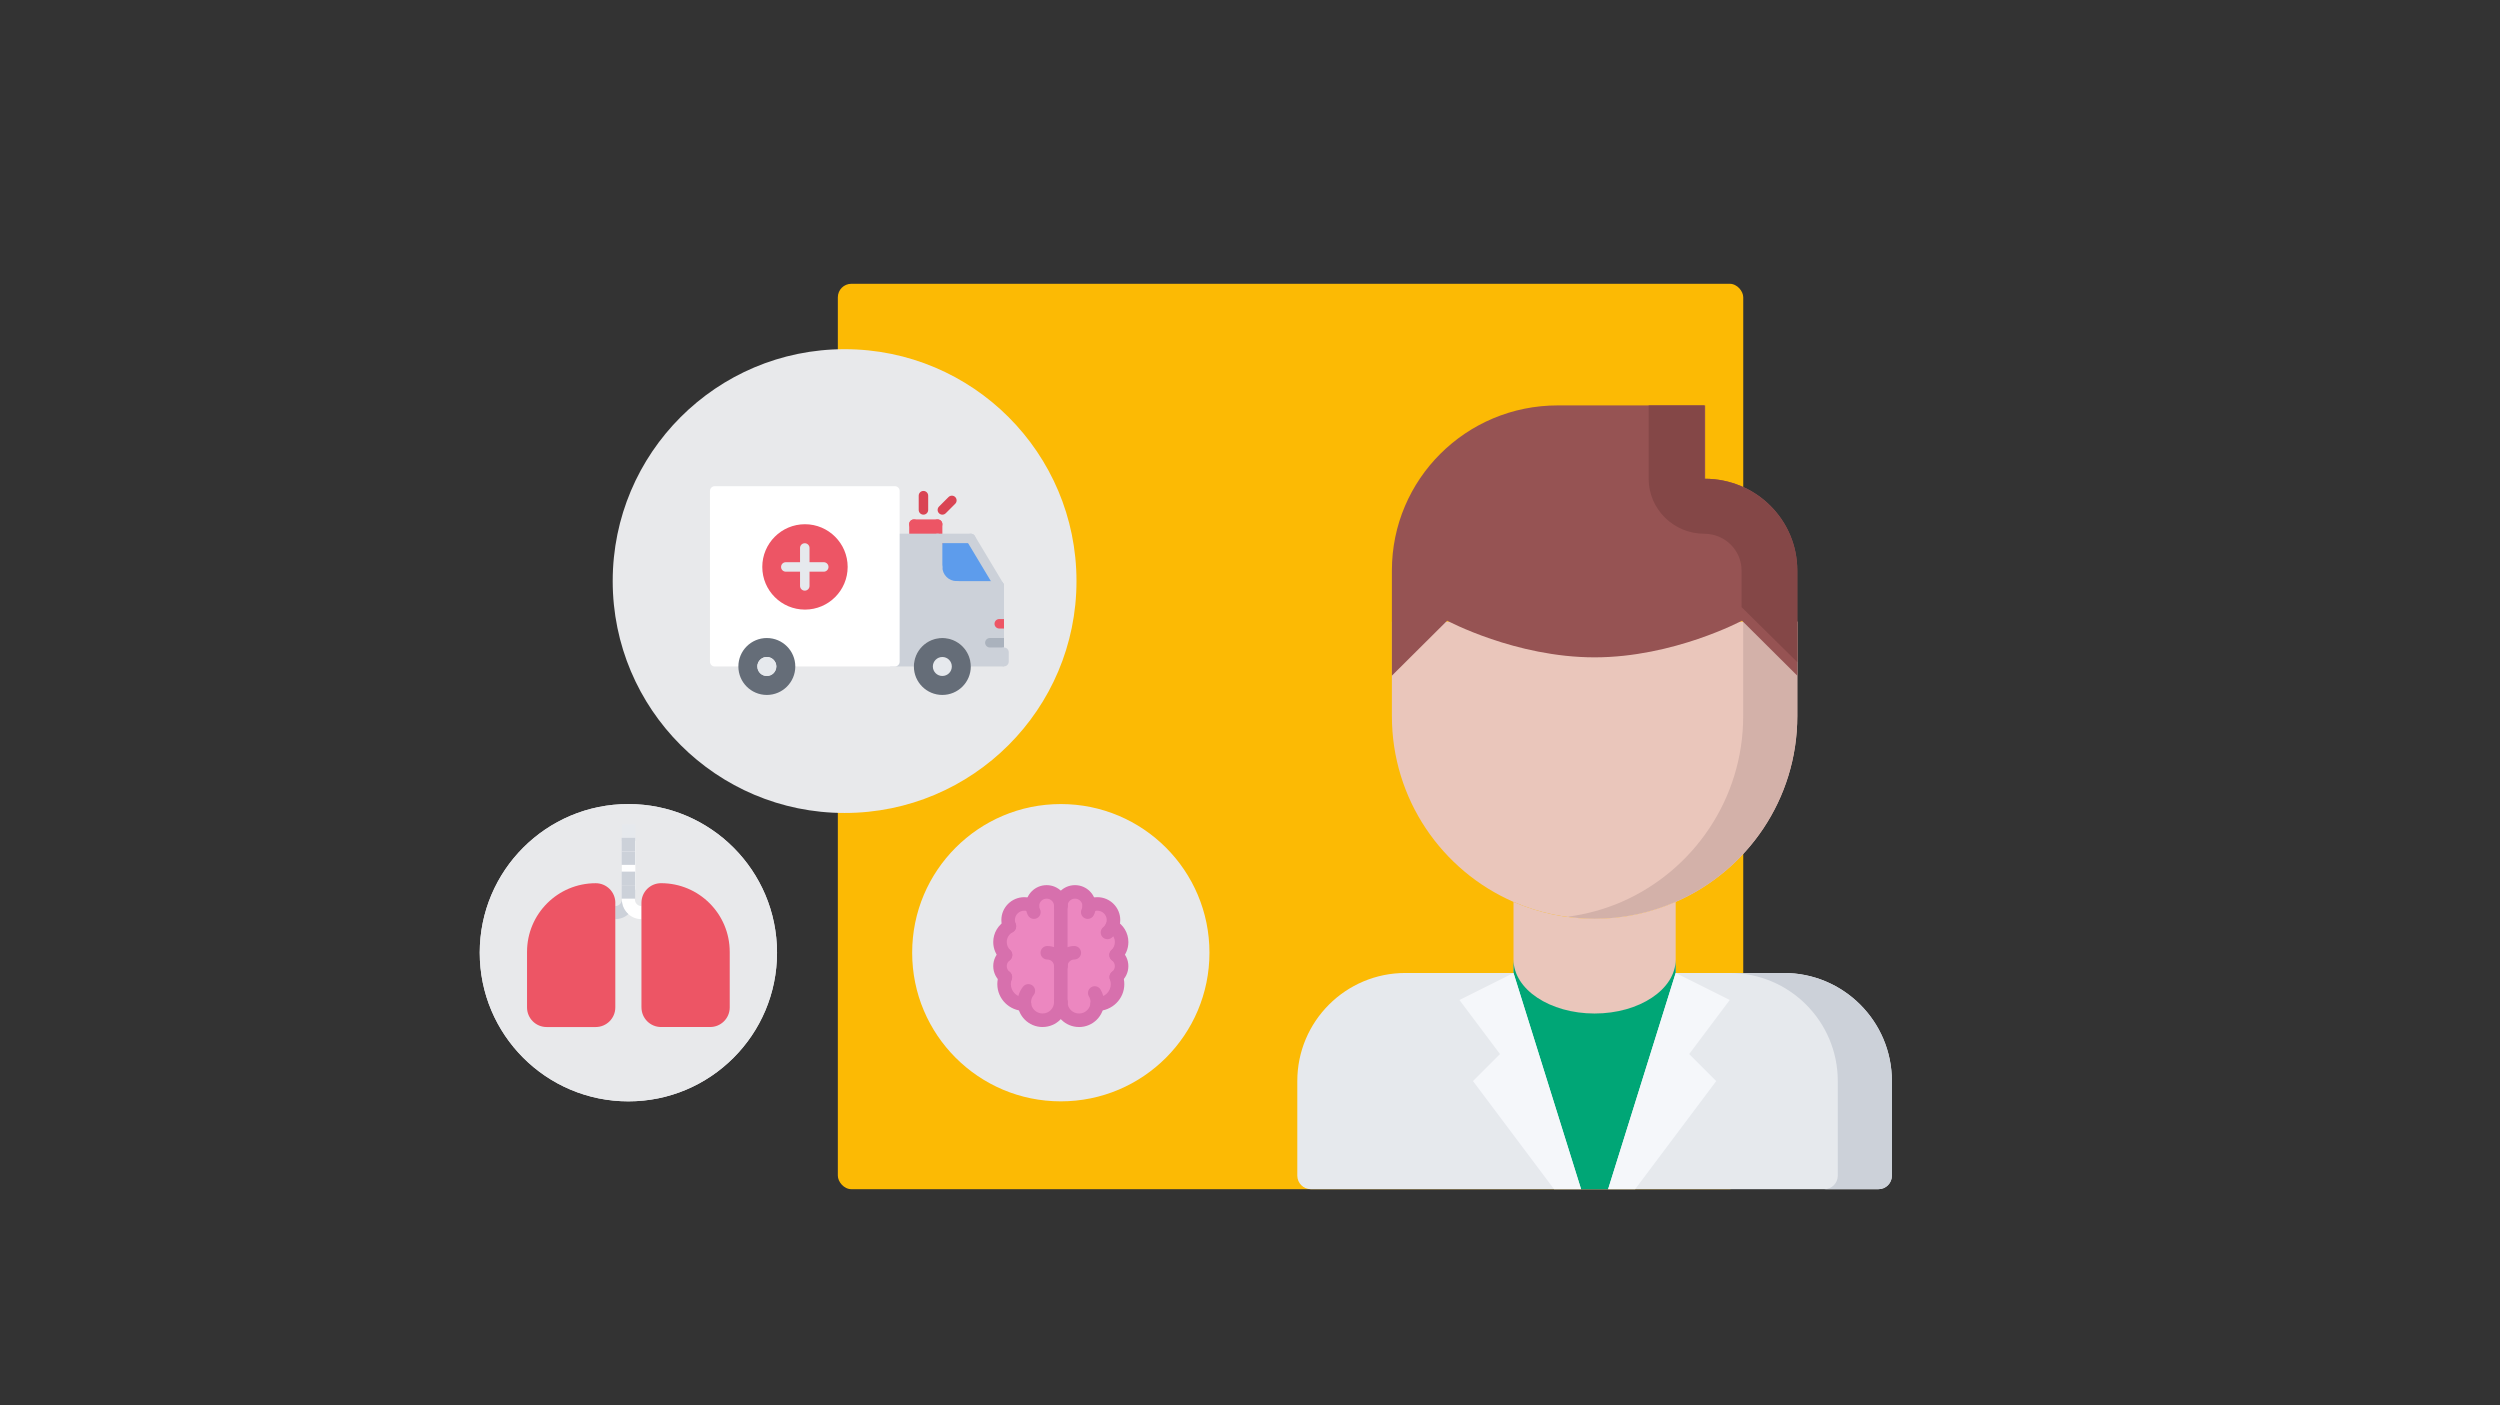 <svg height="104" viewBox="0 0 185 104" width="185" xmlns="http://www.w3.org/2000/svg" xmlns:xlink="http://www.w3.org/1999/xlink"><rect x="0" y="0" width="185" height="104" fill="#333333" stroke="none"/><defs><circle id="a" cx="12.5" cy="12.5" r="11"/><mask id="b" fill="#fff"><use fill="#fff" fill-rule="evenodd" xlink:href="#a"/></mask></defs><g fill="none" fill-rule="evenodd"><rect fill="#fcba04" height="67" rx="1" width="67" x="62" y="21"/><g fill-rule="nonzero"><g transform="translate(93 46)"><path d="m40 0v6.99c0 6.15-3.7 11.44-9 13.75-1.84.8-3.87 1.25-6 1.25s-4.16-.45-6-1.25c-5.3-2.31-9-7.6-9-13.75v-6.99z" fill="#eac6bb"/><path d="m35.996 0v6.99c0 6.15-3.7 11.44-9 13.75-1.252.545-2.598.911-3.998 1.1.657.088 1.322.15 2.002.15 2.13 0 4.16-.45 6-1.25 5.3-2.31 9-7.6 9-13.75v-6.99z" fill="#d3b1a9"/><path d="m31 20.74v13.25h-12v-13.25c1.84.8 3.87 1.25 6 1.25s4.16-.45 6-1.25z" fill="#eac6bb"/></g><g transform="translate(103 30)"><path d="m4.091 15.929-4.091 4.071v-7.786c0-6.745 5.483-12.214 12.273-12.214h10.909v5.429c3.764 0 6.818 3.04 6.818 6.786v7.786l-4.091-4.071s-5.073 2.714-10.909 2.714c-5.85 0-10.909-2.714-10.909-2.714z" fill="#965353"/><path d="m23.125 9.5c1.517 0 2.75 1.217 2.75 2.714v2.714l4.125 4.071v-6.786c0-3.746-3.08-6.786-6.875-6.786v-5.429h-4.125v5.429c0 2.249 1.847 4.071 4.125 4.071z" fill="#844747"/></g><g transform="translate(93 65)"><path d="m47 15v7c0 .55-.44 1-1 1h-42c-.55 0-1-.45-1-1v-7c0-4.42 3.58-8 8-8h7 1.034l5.966 15 5.963-15h1.037 7c4.42 0 8 3.58 8 8z" fill="#e6e9ed"/><path d="m39 7h-4.004c4.42 0 8 3.58 8 8v7c0 .55-.44 1-1 1h4.004c.56 0 1-.45 1-1v-7c0-4.42-3.58-8-8-8z" fill="#ccd1d9"/><path d="m31 7-5 16h-2l-5-16v-1c0 2.21 2.69 4 6 4s6-1.79 6-4z" fill="#00a676"/><g fill="#f5f7fa"><path d="m19 7 5 16h-2l-6-8 2-2-3-4z"/><path d="m26 23 5-16 4 2-3 4 2 2-6 8z"/></g></g></g><g fill-rule="evenodd" transform="translate(34 58)"><circle cx="12.5" cy="12.5" fill="#e8e9eb" r="11"/><use fill="#e8e9eb" opacity="0" xlink:href="#a"/><g mask="url(#b)"><g fill-rule="nonzero" transform="translate(5 3)"><g fill="none"><g fill="#fff"><path d="m7.016 3.629h1v1.21h-1z"/><path d="m7.016 1.21h1v1.21h-1z"/><path d="m7.016 2.419h1v1.21h-1z"/></g><path d="m7.016 0h1v1.21h-1z" fill="#e6e9ed"/><path d="m7.984 4.839v.726c0 .269.217.484.484.484v.968c-.37 0-.709-.14-.968-.37-.298-.266-.484-.651-.484-1.081v-.726z" fill="#fff"/><path d="m7.016 5.565c0 .431.186.815.484 1.081-.257.23-.595.37-.968.37v-.968c.268 0 .484-.215.484-.484z" fill="#ccd1d9"/><path d="m15 9.438v4.11c0 .803-.649 1.452-1.452 1.452h-3.627c-.803 0-1.452-.648-1.452-1.452h-.002v-6.532-.968-.24c0-.803.648-1.452 1.452-1.452h.002c2.806 0 5.078 2.272 5.078 5.081z" fill="#ed5565"/><path d="m6.535 5.809h-.002v.24.968 6.532c0 .803-.651 1.452-1.452 1.452h-3.629c-.801 0-1.452-.648-1.452-1.452v-4.11c0-2.809 2.272-5.081 5.081-5.081h.002c.801 0 1.452.648 1.452 1.452z" fill="#ed5565"/></g><g fill="#ccd1d9"><path d="m7 4.5h1v1h-1z"/><path d="m7 3.5h1v1h-1z"/><path d="m7 2h1v1h-1z"/><path d="m7 1h1v1h-1z"/></g></g></g></g><circle cx="78.5" cy="70.5" fill="#e8e9eb" r="11"/><g fill-rule="nonzero" transform="translate(73.5 65.5)"><path d="m7.104 1.548c.175-.101.38-.155.6-.155.66 0 1.195.53 1.195 1.185 0 .165-.035.325-.095.465.415.231.695.665.695 1.171 0 .375-.155.715-.405.954.244.196.405.49.405.825 0 .33-.15.62-.395.816.06.165.095.335.095.519 0 .816-.675 1.48-1.5 1.486-.08.67-.65 1.185-1.35 1.185-.745 0-1.35-.595-1.35-1.335v-2.665-4.46c0-.574.47-1.04 1.05-1.04s1.05.466 1.05 1.04v.011h.004z" fill="#ec87c0"/><path d="m3.949.498c.58 0 1.05.466 1.05 1.04v4.46 2.665c0 .74-.6 1.335-1.35 1.335-.695 0-1.265-.514-1.345-1.185-.83-.005-1.506-.67-1.506-1.486 0-.184.035-.354.1-.519-.245-.196-.4-.485-.4-.816 0-.335.165-.63.41-.825-.25-.239-.41-.579-.41-.954 0-.506.28-.935.695-1.171-.06-.144-.09-.3-.09-.465 0-.654.535-1.185 1.195-1.185.22 0 .42.054.595.155h.005c0-.006 0-.006 0-.011 0-.575.47-1.04 1.05-1.04z" fill="#ec87c0"/><g fill="#d770ad"><path d="m3.01 2.501c-.183 0-.36-.102-.448-.277-.106-.211-.162-.448-.162-.685 0-.849.695-1.539 1.55-1.539.855 0 1.55.691 1.55 1.539 0 .277-.224.5-.5.5s-.5-.224-.5-.5c0-.297-.247-.539-.55-.539-.302 0-.549.242-.549.539 0 .084.018.164.056.237.124.247.025.548-.223.671-.071.036-.148.053-.224.053z"/><path d="m3.651 10.5c-1.021 0-1.852-.823-1.852-1.836 0-.421.147-.831.414-1.157.176-.213.49-.244.704-.069.213.175.243.49.069.704-.122.148-.187.328-.187.52 0 .461.383.836.852.836.469 0 .849-.375.849-.836 0-.277.224-.5.5-.5s.5.224.5.5c0 1.013-.83 1.837-1.849 1.837z"/><path d="m2.312 9.312c-1.109 0-2.01-.889-2.01-1.984 0-.241.043-.477.129-.701.099-.258.387-.389.645-.289.258.099.387.387.289.645-.042.11-.063.226-.063.344 0 .543.454.985 1.01.985.277 0 .5.224.5.5s-.224.5-.5.5z"/><path d="m.897 7.306c-.107 0-.216-.035-.307-.106-.374-.293-.59-.734-.59-1.208 0-.477.22-.922.604-1.218.218-.169.532-.128.701.091s.128.533-.091.701c-.136.105-.214.261-.214.426s.074.319.205.42c.217.17.256.484.086.702-.098.126-.245.193-.394.193z"/><path d="m.908 5.67c-.125 0-.25-.047-.346-.14-.362-.349-.562-.818-.562-1.319 0-.668.366-1.284.957-1.607.242-.133.545-.044.678.199.133.242.044.546-.199.677-.269.147-.436.427-.436.73 0 .228.091.44.256.599.199.192.205.508.013.707-.098.102-.23.154-.36.154z"/><path d="m1.196 3.543c-.195 0-.38-.115-.461-.305-.088-.209-.134-.43-.134-.659 0-.93.761-1.688 1.698-1.688.296 0 .589.077.844.223.239.137.324.442.187.681-.137.24-.443.323-.682.188-.106-.06-.224-.092-.348-.092-.385 0-.698.308-.698.688 0 .094.018.184.054.27.107.255-.011.548-.266.655-.064.027-.13.04-.195.04z"/><path d="m6.991 2.501c-.074 0-.15-.017-.222-.052-.247-.123-.348-.423-.226-.67.037-.075.056-.155.056-.24 0-.297-.246-.539-.549-.539s-.55.242-.55.539c0 .277-.224.5-.5.5s-.5-.224-.5-.5c0-.849.696-1.539 1.55-1.539.855 0 1.55.691 1.55 1.539 0 .24-.053.47-.16.684-.087.176-.264.278-.449.278z"/><path d="m6.349 10.5c-1.02 0-1.849-.823-1.849-1.836 0-.277.224-.5.5-.5s.5.224.5.5c0 .461.381.836.849.836.469 0 .852-.375.852-.836 0-.15-.041-.298-.118-.426-.143-.236-.068-.543.169-.686.237-.143.544-.067.686.169.172.284.263.611.263.944 0 1.012-.831 1.836-1.852 1.836z"/><path d="m7.689 9.312c-.277 0-.5-.224-.5-.5s.224-.5.5-.5c.557 0 1.01-.442 1.01-.985 0-.119-.021-.235-.063-.346-.098-.259.033-.547.291-.644.259-.098.546.033.644.292.085.224.128.459.128.699 0 1.095-.901 1.984-2.01 1.984z"/><path d="m9.103 7.306c-.149 0-.296-.067-.395-.193-.17-.218-.132-.532.086-.702.131-.102.205-.255.205-.42s-.078-.321-.214-.426c-.219-.168-.26-.482-.091-.701s.482-.261.701-.091c.384.296.604.74.604 1.218 0 .474-.215.915-.59 1.208-.091.071-.2.106-.307.106z"/><path d="m9.091 5.67c-.131 0-.262-.052-.36-.153-.192-.199-.185-.515.013-.707.165-.159.256-.371.256-.599 0-.302-.167-.582-.436-.73-.242-.132-.332-.435-.199-.677.133-.243.436-.332.678-.199.591.323.957.939.957 1.607 0 .502-.2.97-.562 1.319-.097.092-.222.139-.346.139z"/><path d="m8.453 4.002c-.147 0-.292-.064-.391-.188-.173-.215-.138-.53.077-.702.164-.132.259-.326.259-.534 0-.379-.313-.688-.698-.688-.125 0-.242.032-.348.092-.24.136-.545.052-.682-.188s-.052-.545.187-.681c.256-.145.547-.223.844-.223.936 0 1.698.757 1.698 1.688 0 .512-.231.992-.633 1.315-.092.073-.203.108-.312.108z"/><path d="m5 9.164c-.277 0-.5-.224-.5-.5v-7.125c0-.277.224-.5.5-.5s.5.224.5.5v7.125c0 .277-.224.5-.5.5z"/><path d="m5 6.496c-.277 0-.5-.224-.5-.5 0-.823.673-1.492 1.5-1.492.277 0 .5.224.5.5s-.224.5-.5.5c-.276 0-.5.221-.5.492 0 .277-.224.5-.5.5z"/><path d="m5 6.496c-.277 0-.5-.224-.5-.5 0-.272-.224-.492-.5-.492-.277 0-.5-.224-.5-.5s.224-.5.5-.5c.827 0 1.5.669 1.5 1.492 0 .277-.224.5-.5.5z"/></g></g><circle cx="62.5" cy="43" fill="#e8e9eb" r="17.16"/><g fill-rule="nonzero" transform="translate(52.36 35.98)"><path d="m19.479 3.863 2.106 3.51h-3.159c-.776 0-1.404-.628-1.404-1.404v-2.106z" fill="#5d9cec"/><path d="m17.022 2.807v1.408h-1.748v-.095-1.313z" fill="#ed5565"/><path d="m17.024 3.159h-1.756c-.194 0-.351-.157-.351-.351s.157-.351.351-.351h1.756c.194 0 .351.157.351.351s-.157.351-.351.351z" fill="#ed5565"/><path d="m17.024 4.566c-.194 0-.351-.157-.351-.351v-1.407c0-.194.157-.351.351-.351s.351.157.351.351v1.407c0 .194-.157.351-.351.351z" fill="#ed5565"/><path d="m15.273 4.469c-.194 0-.351-.157-.351-.351v-1.31c0-.194.157-.351.351-.351s.351.157.351.351v1.31c0 .194-.157.351-.351.351z" fill="#ed5565"/><path d="m21.936 11.936v1.404h-2.457c0-1.162-.944-2.106-2.106-2.106-1.162 0-2.106.944-2.106 2.106h-1.756v-9.477h1.762 1.748v2.106c0 .776.628 1.404 1.404 1.404h3.159v2.808 1.755z" fill="#ccd1d9"/><path d="m19.479 4.214h-5.265c-.194 0-.351-.157-.351-.351 0-.194.157-.351.351-.351h5.265c.194 0 .351.157.351.351 0 .194-.157.351-.351.351z" fill="#ccd1d9"/><path d="m14.214 12.989c0 .193-.158.351-.351.351h-13.334c-.193 0-.351-.158-.351-.351v-12.64c0-.193.158-.351.351-.351h13.334c.193 0 .351.158.351.351z" fill="#fff"/><path d="m17.373 12.638c.39 0 .702.316.702.702 0 .39-.312.702-.702.702-.386 0-.702-.312-.702-.702 0-.386.316-.702.702-.702z" fill="#e6e9ed"/><path d="m15.267 13.34c0-1.162.944-2.106 2.106-2.106 1.162 0 2.106.944 2.106 2.106 0 1.162-.944 2.106-2.106 2.106-1.162 0-2.106-.944-2.106-2.106zm2.808 0c0-.386-.312-.702-.702-.702-.386 0-.702.316-.702.702 0 .39.316.702.702.702.39 0 .702-.312.702-.702z" fill="#656d78"/><path d="m4.386 11.234c1.162 0 2.106.944 2.106 2.106 0 1.162-.944 2.106-2.106 2.106-1.165 0-2.106-.944-2.106-2.106 0-1.162.941-2.106 2.106-2.106zm.702 2.106c0-.386-.316-.702-.702-.702-.39 0-.702.316-.702.702 0 .39.312.702.702.702.386 0 .702-.312.702-.702z" fill="#656d78"/><path d="m4.386 12.638c.386 0 .702.316.702.702 0 .39-.316.702-.702.702-.39 0-.702-.312-.702-.702 0-.386.312-.702.702-.702z" fill="#e6e9ed"/><path d="m7.208 2.813c1.741 0 3.159 1.418 3.159 3.159 0 1.745-1.418 3.159-3.159 3.159-1.744 0-3.159-1.414-3.159-3.159 0-1.741 1.415-3.159 3.159-3.159z" fill="#ed5565"/><g fill="#ccd1d9"><path d="m21.585 12.287c-.194 0-.351-.157-.351-.351v-4.563c0-.194.157-.351.351-.351.194 0 .351.157.351.351v4.563c0 .194-.157.351-.351.351z"/><path d="m21.585 7.724c-.119 0-.236-.061-.301-.17l-2.106-3.509c-.1-.166-.046-.382.12-.482.167-.1.382-.046.482.12l2.106 3.509c.1.166.046.382-.12.482-.057.034-.119.05-.18.05z"/><path d="m21.585 7.724h-3.158c-.194 0-.351-.157-.351-.351 0-.194.157-.351.351-.351h3.158c.194 0 .351.157.351.351 0 .194-.157.351-.351.351z"/><path d="m18.427 7.724c-.968 0-1.755-.787-1.755-1.755 0-.194.157-.351.351-.351s.351.157.351.351c0 .581.472 1.053 1.053 1.053.194 0 .351.157.351.351 0 .194-.157.351-.351.351z"/><path d="m17.023 6.32c-.194 0-.351-.157-.351-.351v-2.105c0-.194.157-.351.351-.351s.351.157.351.351v2.105c0 .194-.157.351-.351.351z"/></g><path d="m15.975 2.105c-.194 0-.351-.157-.351-.351v-1.053c0-.194.157-.351.351-.351s.351.157.351.351v1.053c0 .194-.157.351-.351.351z" fill="#da4453"/><path d="m17.375 2.105c-.09 0-.18-.034-.248-.103-.137-.137-.137-.359 0-.496l.704-.704c.137-.137.359-.137.496 0 .137.137.137.359 0 .496l-.704.704c-.068.068-.158.103-.248.103z" fill="#da4453"/><path d="m7.194 7.729c-.194 0-.351-.157-.351-.351v-2.808c0-.194.157-.351.351-.351.194 0 .351.157.351.351v2.808c0 .194-.157.351-.351.351z" fill="#e6e9ed"/><path d="m8.598 6.325h-2.808c-.194 0-.351-.157-.351-.351s.157-.351.351-.351h2.808c.194 0 .351.157.351.351s-.157.351-.351.351z" fill="#e6e9ed"/><path d="m20.89 11.233c-.194 0-.351.157-.351.351s.157.351.351.351h1.046v-.702z" fill="#aab2bd"/><path d="m21.585 12.981v-.695c0-.194.157-.351.351-.351s.351.157.351.351v.695c0 .194-.157.351-.351.351s-.351-.157-.351-.351z" fill="#ccd1d9"/><path d="m21.585 9.83c-.194 0-.351.157-.351.351s.157.351.351.351h.351v-.702z" fill="#ed5565"/></g></g></svg>